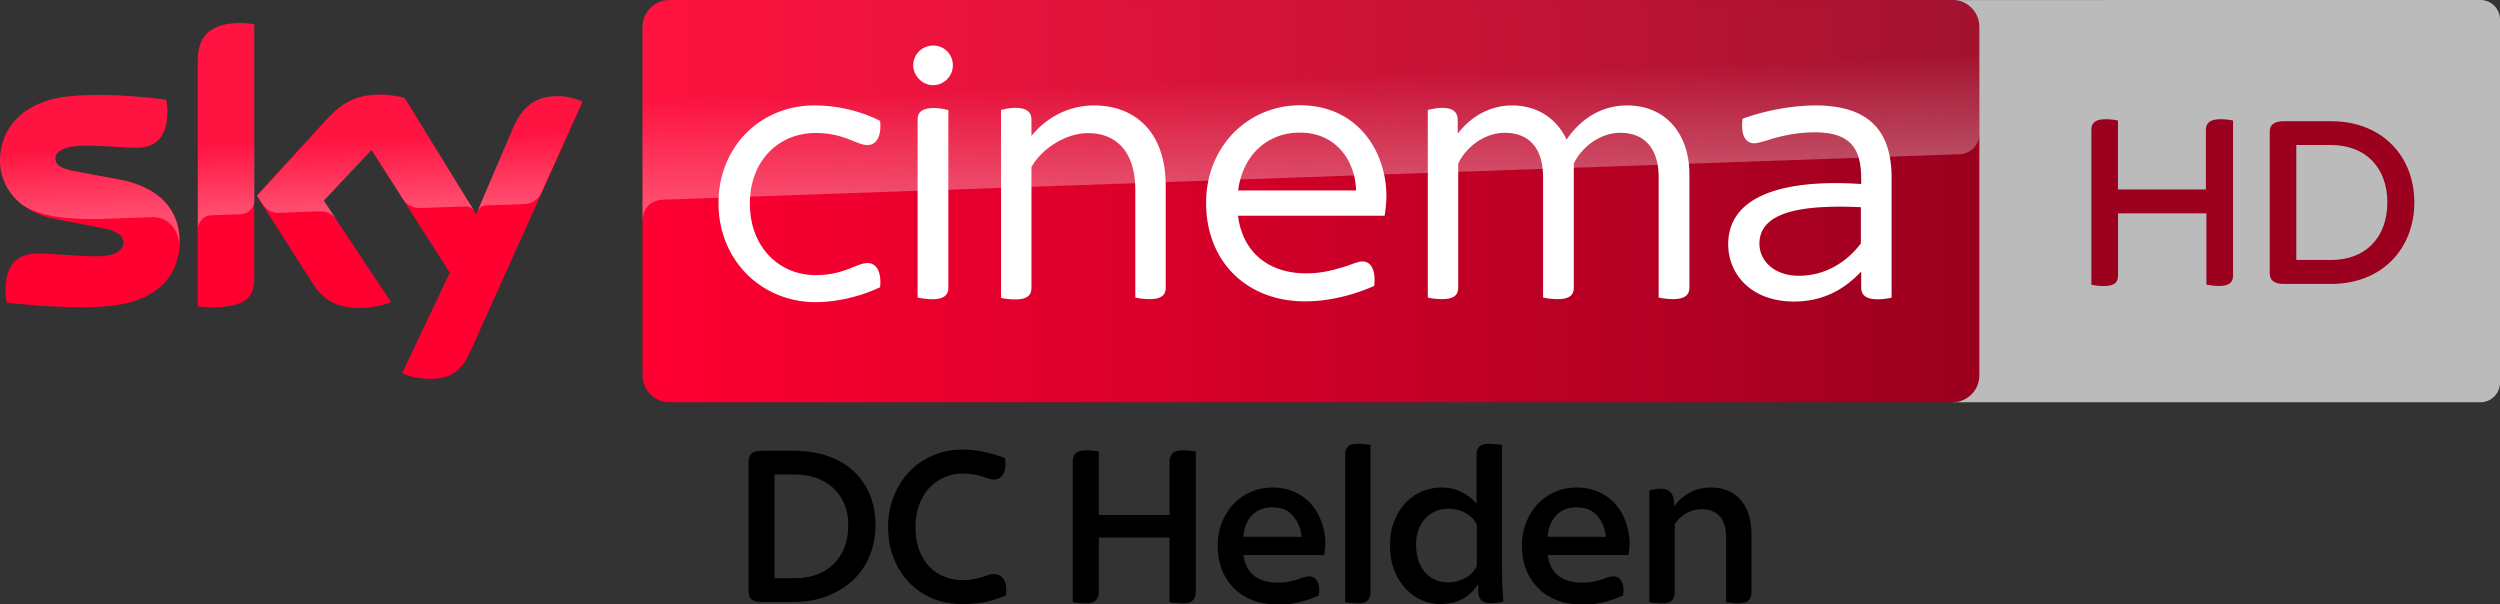 <?xml version="1.0" encoding="UTF-8"?>
<svg width="800" height="193.44" version="1.1" xmlns="http://www.w3.org/2000/svg">
	<rect width="100%" height="100%" fill="#333333" stroke="none"/>
	<defs>
		<linearGradient id="a" x1="414.37" x2="1244.6" y1="289.84" y2="289.84" gradientTransform="translate(-7.778 -84.95) scale(.515)" gradientUnits="userSpaceOnUse">
			<stop stop-color="#ff0031" offset="0"/>
			<stop stop-color="#9b001f" offset="1"/>
		</linearGradient>
		<linearGradient id="b" x1="197.48" x2="194.59" y1="295.14" y2="212.24" gradientTransform="translate(-7.778 -84.95) scale(.515)" gradientUnits="userSpaceOnUse">
			<stop stop-color="#fff" offset="0"/>
			<stop stop-color="#fff" stop-opacity=".25" offset=".515"/>
		</linearGradient>
		<linearGradient id="c" x1="830.55" x2="826.25" y1="276.73" y2="153.47" gradientTransform="translate(-7.778 -84.95) scale(.515)" gradientUnits="userSpaceOnUse">
			<stop stop-color="#fff" offset="0"/>
			<stop stop-color="#fff" stop-opacity=".25" offset=".515"/>
		</linearGradient>
	</defs>
	<g>
		<path d="m800 6.235v116.24c-0.015 3.445-2.805 6.235-6.25 6.25h-168.96v-128.71l168.96-0.015c3.462 0 6.25 2.802 6.25 6.235z" fill="#bbb"/>
		<path d="M714.58 38.576v49.548c0 2.173-1.1 3.38-4.48 3.38-1.53 0-2.95-.214-4.05-.43V68.274h-28.274V88.15c0 2.173-1.1 3.38-4.48 3.38-1.637 0-3.273-.214-4.051-.43V41.528c0-2.093 1.1-3.38 4.587-3.38 1.53 0 3.032.214 3.917.429v22.05h28.14v-19.1c0-2.091 1.208-3.38 4.696-3.38 1.61 0 3.112.215 3.996.43m58.003 26.182c0 14.861-10.38 26.101-26.638 26.101H730.79c-3.272 0-4.48-1.314-4.48-3.38v-45.31c0-2.064 1.208-3.38 4.48-3.38h15.157c16.257 0 26.638 11.134 26.638 25.969m-8.638 0c0-11.133-6.974-18.35-18-18.35h-11.133v36.78h11.133c11.026.027 18-7.19 18-18.43" fill="#9c001f"/>
		<path d="M57.492 77.171c0 11.076-7.212 19.112-21.946 20.709-10.612 1.133-26.016-.206-33.331-1.03-.258-1.185-.464-2.68-.464-3.864 0-9.633 5.203-11.849 10.097-11.849 5.1 0 13.137.876 19.061.876 6.594 0 8.552-2.215 8.552-4.328 0-2.781-2.627-3.915-7.727-4.894l-13.961-2.678C6.182 67.897 0 59.913 0 51.413 0 41.11 7.315 32.455 21.74 30.858c10.87-1.185 24.16.154 31.425 1.03.257 1.236.412 2.421.412 3.71 0 9.633-5.1 11.693-9.994 11.693-3.761 0-9.582-.67-16.28-.67-6.8 0-9.581 1.855-9.581 4.122 0 2.42 2.678 3.4 6.903 4.172l13.29 2.473C51.62 59.913 57.493 67.64 57.493 77.17m23.852 11.85c0 5.924-2.319 9.324-13.91 9.324-1.545 0-2.884-.103-4.172-.31V19.577c0-5.976 2.009-12.21 13.703-12.21 1.494 0 2.988.155 4.379.464zm47.343 30.393c1.545.773 4.636 1.752 8.551 1.803 6.749.155 10.406-2.42 13.137-8.448l36.061-80.21c-1.494-.773-4.79-1.7-7.47-1.752-4.636-.103-10.87.825-14.837 10.303l-11.746 27.458-22.925-37.246c-1.494-.463-5.1-1.082-7.727-1.082-8.14 0-12.62 2.988-17.309 8.037L82.167 62.591l17.928 28.179c3.297 5.152 7.676 7.779 14.734 7.779 4.636 0 8.5-1.082 10.303-1.906l-21.585-32.455 15.3-16.228 25.088 39.307z" fill="#ff0031"/>
		<path d="M624.84 0H214.21c-4.74 0-8.603 3.864-8.603 8.603v111.53c0 4.74 3.864 8.603 8.603 8.603h410.58c4.74 0 8.603-3.863 8.603-8.603V8.553c-.051-4.74-3.812-8.551-8.551-8.551" fill="url(#a)"/>
		<path d="M63.313 19.576V73.41c0-2.164 1.649-4.43 4.43-4.533l9.067-.31c1.803-.051 4.534-1.287 4.585-4.584V7.83a20.366 20.366 0 0 0-4.379-.464c-11.694.051-13.703 6.233-13.703 12.209m41.213 18.752L82.271 62.643l1.803 2.782c.773 1.03 2.267 2.782 5.255 2.679l12.673-.464c2.782-.103 4.533 1.082 5.615 2.524l-3.966-5.975 15.3-16.228 10.252 16.124c1.854 2.42 4.636 2.472 5.254 2.472.515 0 14.012-.463 14.58-.515.926-.051 2.008.464 2.833 1.649l-22.306-36.267c-1.494-.464-5.1-1.082-7.728-1.082-8.14-.052-12.62 2.885-17.309 7.985m-82.786-7.47C7.317 32.454.001 41.057.001 51.412c0 5.306 2.421 10.406 7.058 14.064 3.503 2.318 7.109 3.194 10.664 3.812 2.936.515 9.788.98 14.888.773l15.867-.567c5.976-.206 9.17 4.894 8.86 9.994v-.257c.052-.67.104-1.34.104-2.01 0-9.53-5.873-17.308-19.525-19.833l-13.291-2.473c-4.276-.721-6.904-1.752-6.904-4.173 0-2.267 2.834-4.173 9.582-4.173 6.698 0 12.518.67 16.28.67 4.893 0 9.994-2.06 9.994-11.694 0-1.288-.155-2.473-.413-3.71-5.203-.617-13.549-1.493-21.843-1.493-3.245.051-6.49.206-9.582.515M164.03 41.11l-11.385 26.84c0-.051.722-2.112 2.937-2.215l12.055-.412c3.657-.155 5.1-2.628 5.512-3.452l13.188-29.416c-1.494-.773-4.791-1.7-7.47-1.751h-.566c-4.585.051-10.458 1.288-14.27 10.406" fill="url(#b)" opacity=".3"/>
		<path d="M214.2 0c-4.74 0-8.603 3.864-8.603 8.603v61.922c0-.927.36-6.027 6.182-6.594 0 0 .309-.051.824-.051l414.39-14.527c3.245-.103 6.388-2.525 6.388-6.543V8.655c0-4.74-3.864-8.603-8.603-8.603z" fill="url(#c)" opacity=".3"/>
		<path d="M298.63 14.578c-3.452 0-6.389 2.68-6.389 6.389 0 3.245 2.886 6.285 6.389 6.285s6.285-2.988 6.285-6.285c0-3.606-2.73-6.389-6.285-6.389zm117.36 19.113c-16.588 0-30.035 13.137-30.035 31.219 0 18.752 12.93 31.527 31.682 31.527 8.654 0 16.795-2.576 22.102-4.945.618-5.461-1.237-7.83-3.762-7.83-1.082 0-2.42.514-4.945 1.441-3.864 1.185-7.83 2.371-13.033 2.371-12.106 0-20.35-6.75-21.844-18.443h46.932a46.71 46.71 0 0 0 .568-6.182c0-14.373-9.17-29.158-27.664-29.158zm-155.37.05c-17.411 0-30.702 13.344-30.703 31.27 0 17.928 13.291 31.427 30.703 31.685 8.242 0 15.711-2.267 21.018-4.791.515-5.46-1.495-7.729-4.02-7.729-3.502 0-7.468 3.864-16.638 3.864-11.591 0-21.018-8.912-21.018-22.873 0-13.96 9.426-22.613 21.018-22.613 9.17 0 13.084 3.863 16.639 3.863 2.524 0 4.534-2.268 4.019-7.729-5.203-2.678-12.672-4.945-21.018-4.945zm320.48 0c-8.448 0-17.465 2.011-23.492 4.278-.618 5.306.98 7.83 3.762 7.83.979 0 2.42-.463 4.275-.978 3.606-1.185 8.913-2.526 15.043-2.526 11.85 0 14.89 5.565 14.89 14.89v1.648c-26.738-1.751-42.554 4.634-42.554 19.266 0 9.685 7.469 18.342 21.018 18.342 9.016 0 15.817-3.555 21.535-9.582v5.047c0 2.524 1.597 3.812 5.203 3.812 1.752 0 3.503-.256 4.533-.514v-38.38h-.002c0-14.27-6.54-23.08-24.21-23.132zm-230.84.003c-9.118 0-15.815 4.43-20.193 9.736v-5.203c0-2.267-1.34-3.76-5.203-3.76-1.752 0-3.606.413-4.533.67v60.12c.927.257 2.781.513 4.533.513 3.915 0 5.203-1.39 5.203-3.76V53.474c3.194-5.821 10.921-10.869 18.082-10.869 9.016 0 15.146 5.872 15.146 18.236v34.361c.979.258 2.936.516 4.533.516 3.967 0 5.203-1.392 5.203-3.762V59.5h-.002c0-17.825-10.355-25.706-22.77-25.758zm133.63 0c-7.418 0-13.548 3.865-17.412 9.068v-4.277c0-2.524-1.288-4.018-5.049-4.018-1.597 0-3.503.413-4.533.67v60.016c.824.258 2.782.516 4.533.516 3.967 0 5.203-1.39 5.203-3.76V52.342c2.267-4.894 8.089-9.84 14.89-9.84 8.139 0 12.26 5.307 12.26 14.22v38.481c1.03.258 2.885.514 4.636.514 3.967 0 5.203-1.39 5.203-3.76V52.342c2.267-4.894 8.089-9.84 14.89-9.84 7.984 0 12.26 5.305 12.26 14.217v38.482c.978.258 2.937.516 4.534.516 3.967 0 5.305-1.392 5.305-3.762V55.64c0-12.003-6.905-21.843-19.887-21.895-8.912 0-15.299 4.895-19.42 10.922-3.194-6.8-9.427-10.922-17.412-10.922zm-184.95.822c-4.07 0-5.305 1.493-5.305 3.76v56.873c.98.257 2.885.515 4.533.566 3.967 0 5.305-1.39 5.305-3.76v-56.77c-.979-.257-2.936-.67-4.533-.67zm117.1 7.883c10.87 0 17.516 8.139 17.928 18.494h-37.762c1.597-12.106 10.149-18.597 19.834-18.494zm173.04 23.69c2.078.007 4.216.064 6.393.161v11.592c-4.637 6.182-11.591 10.354-19.834 10.354-8.088 0-12.621-4.946-12.621-10.252 0-9.42 11.518-11.899 26.062-11.854z" fill="#fff"/>
	</g>
	<path d="m434.54 142.01c-1.588-1e-5 -2.68 0.323-3.275 0.968-0.546 0.645-0.818 1.463-0.818 2.456v47.266c0.397 0.099 0.968 0.173 1.712 0.223 0.794 0.099 1.563 0.15 2.307 0.15 1.588 0 2.655-0.323 3.201-0.968 0.595-0.645 0.892-1.463 0.892-2.456v-47.266c-0.397-0.099-0.992-0.173-1.786-0.223-0.744-0.099-1.489-0.15-2.233-0.15zm42.056 0c-1.588-1e-5 -2.68 0.323-3.275 0.968-0.546 0.645-0.82 1.463-0.82 2.456v15.706c-1.34-1.538-2.952-2.778-4.837-3.721-1.836-0.943-4.02-1.415-6.551-1.415-1.886 0-3.796 0.372-5.731 1.117-1.935 0.744-3.696 1.886-5.284 3.424-1.538 1.538-2.804 3.473-3.797 5.805-0.992 2.283-1.489 4.988-1.489 8.114s0.472 5.855 1.415 8.187c0.943 2.332 2.183 4.293 3.721 5.881 1.538 1.588 3.252 2.778 5.137 3.572 1.935 0.794 3.87 1.191 5.805 1.191 2.531 0 4.813-0.497 6.848-1.489 2.084-0.992 3.821-2.604 5.21-4.837h0.074v2.085c0 0.695 0.1 1.339 0.298 1.935 0.248 0.595 0.645 1.092 1.191 1.489 0.595 0.347 1.463 0.521 2.604 0.521 0.844 0 1.614-0.051 2.309-0.15 0.695-0.099 1.239-0.198 1.636-0.297-0.149-2.382-0.272-4.664-0.371-6.848-0.05-2.183-0.074-4.615-0.074-7.295v-36.027c-0.397-0.099-0.992-0.173-1.786-0.223-0.744-0.099-1.489-0.15-2.233-0.15zm-168.82 1.862c-3.374 0-6.501 0.644-9.379 1.935-2.878 1.241-5.384 2.977-7.517 5.21-2.084 2.233-3.722 4.863-4.913 7.89-1.191 3.027-1.786 6.277-1.786 9.751 0 3.573 0.595 6.873 1.786 9.9 1.191 3.027 2.829 5.633 4.913 7.816 2.134 2.183 4.639 3.895 7.517 5.136 2.878 1.191 6.005 1.786 9.379 1.786 2.829 0 5.359-0.223 7.592-0.67 2.233-0.496 4.392-1.191 6.477-2.085 0.099-0.397 0.148-0.745 0.148-1.042v-0.967c0-1.588-0.372-2.78-1.117-3.574-0.744-0.844-1.736-1.265-2.977-1.265-0.546 0-1.092 0.1-1.638 0.298-0.546 0.198-1.192 0.421-1.936 0.67-0.744 0.248-1.636 0.471-2.679 0.67-0.992 0.198-2.184 0.298-3.574 0.298-2.134 0-4.118-0.372-5.954-1.117s-3.45-1.836-4.839-3.275c-1.34-1.489-2.406-3.276-3.2-5.36-0.744-2.134-1.117-4.541-1.117-7.221 0-2.58 0.372-4.912 1.117-6.996 0.794-2.134 1.86-3.946 3.2-5.434 1.389-1.489 3.003-2.63 4.839-3.424 1.836-0.844 3.82-1.265 5.954-1.265 1.389 0 2.606 0.1 3.648 0.298 1.042 0.198 1.936 0.421 2.68 0.67 0.794 0.248 1.488 0.471 2.083 0.67 0.595 0.198 1.141 0.298 1.638 0.298 1.042 0 1.911-0.448 2.606-1.341 0.695-0.893 1.042-2.133 1.042-3.721 0-0.298-0.026-0.572-0.076-0.82 0-0.298-0.025-0.619-0.074-0.967-2.084-0.844-4.291-1.514-6.623-2.01-2.283-0.496-4.69-0.744-7.221-0.744zm39.747 0.223c-1.588 0-2.705 0.348-3.35 1.042-0.595 0.645-0.892 1.463-0.892 2.456v45.107c0.397 0.099 0.968 0.173 1.712 0.223 0.794 0.099 1.588 0.15 2.382 0.15 1.588 0 2.68-0.323 3.275-0.968 0.645-0.695 0.968-1.539 0.968-2.532v-17.566h22.628v20.693c0.397 0.099 0.992 0.173 1.786 0.223 0.794 0.099 1.588 0.15 2.382 0.15 1.588 0 2.68-0.323 3.275-0.968 0.645-0.695 0.967-1.539 0.967-2.532v-45.106c-0.397-0.099-0.992-0.175-1.786-0.224-0.794-0.099-1.588-0.148-2.382-0.148-1.588 0-2.705 0.348-3.35 1.042-0.595 0.645-0.892 1.463-0.892 2.456v17.195h-22.628v-20.321c-0.397-0.099-0.994-0.175-1.788-0.224-0.744-0.099-1.513-0.148-2.307-0.148zm-103.69 0.148c-1.836 0-3.028 0.372-3.574 1.117-0.496 0.695-0.744 1.613-0.744 2.754v40.641c0 1.141 0.248 2.084 0.744 2.829 0.546 0.695 1.738 1.042 3.574 1.042h9.973c4.119 0 7.792-0.646 11.017-1.936 3.275-1.29 6.054-3.027 8.337-5.21 2.283-2.233 4.019-4.838 5.21-7.816 1.191-2.977 1.786-6.178 1.786-9.602 0-3.623-0.62-6.897-1.86-9.825-1.191-2.928-2.929-5.433-5.212-7.517-2.233-2.084-4.962-3.673-8.187-4.765-3.225-1.141-6.848-1.712-10.867-1.712zm4.019 7.593h6.475c2.382 0 4.615 0.348 6.699 1.042 2.084 0.695 3.896 1.736 5.434 3.125 1.538 1.34 2.753 3.027 3.647 5.062 0.893 1.985 1.341 4.267 1.341 6.848 0 2.878-0.448 5.384-1.341 7.517-0.893 2.134-2.108 3.921-3.647 5.36-1.538 1.389-3.35 2.457-5.434 3.201-2.034 0.695-4.217 1.041-6.549 1.041h-6.625zm159.29 4.168c-2.481 0-4.79 0.472-6.923 1.415-2.134 0.943-3.993 2.258-5.581 3.945-1.538 1.638-2.755 3.597-3.648 5.88-0.893 2.233-1.339 4.689-1.339 7.369 0 2.68 0.421 5.185 1.265 7.517 0.893 2.283 2.159 4.268 3.797 5.955 1.638 1.687 3.646 3.002 6.028 3.945 2.382 0.943 5.087 1.413 8.114 1.413 2.829 0 5.359-0.297 7.592-0.892 2.233-0.645 4.094-1.316 5.583-2.01 0.05-0.298 0.074-0.595 0.074-0.892 0.05-0.298 0.074-0.572 0.074-0.82 0-1.34-0.297-2.406-0.892-3.2-0.546-0.794-1.266-1.192-2.159-1.192-0.645 0-1.29 0.1-1.935 0.298-0.645 0.199-1.365 0.446-2.159 0.744-0.794 0.248-1.688 0.471-2.68 0.67-0.992 0.198-2.158 0.298-3.498 0.298-3.126 0-5.658-0.744-7.593-2.233-1.886-1.538-3.002-3.747-3.35-6.625h25.829c0.248-1.241 0.373-2.48 0.373-3.721 0-2.233-0.372-4.417-1.117-6.551-0.695-2.134-1.762-4.044-3.201-5.731-1.389-1.687-3.151-3.027-5.284-4.019-2.134-1.042-4.59-1.563-7.369-1.563zm97.359 0c-2.481 0-4.788 0.472-6.922 1.415-2.134 0.943-3.995 2.258-5.583 3.945-1.538 1.638-2.755 3.597-3.648 5.88-0.893 2.233-1.339 4.689-1.339 7.369 0 2.68 0.421 5.185 1.265 7.517 0.893 2.283 2.159 4.268 3.797 5.955 1.638 1.687 3.648 3.002 6.03 3.945 2.382 0.943 5.086 1.413 8.113 1.413 2.829 0 5.359-0.297 7.592-0.892 2.233-0.645 4.094-1.316 5.583-2.01 0.05-0.298 0.074-0.595 0.074-0.892 0.05-0.298 0.076-0.572 0.076-0.82 0-1.34-0.298-2.406-0.894-3.2-0.546-0.794-1.266-1.192-2.159-1.192-0.645 0-1.29 0.1-1.935 0.298-0.645 0.199-1.365 0.446-2.159 0.744-0.794 0.248-1.688 0.471-2.68 0.67-0.992 0.198-2.158 0.298-3.498 0.298-3.126 0-5.656-0.744-7.592-2.233-1.886-1.538-3.002-3.747-3.35-6.625h25.828c0.248-1.241 0.373-2.48 0.373-3.721 0-2.233-0.372-4.417-1.117-6.551-0.695-2.134-1.762-4.044-3.201-5.731-1.389-1.687-3.151-3.027-5.284-4.019-2.134-1.042-4.59-1.563-7.369-1.563zm42.949 0c-2.531 0-4.813 0.571-6.848 1.712-1.985 1.092-3.598 2.507-4.839 4.244l-0.074-1.042c0-1.389-0.348-2.481-1.042-3.275-0.645-0.844-1.737-1.265-3.275-1.265-0.695 0-1.339 0.074-1.935 0.223-0.546 0.099-1.092 0.224-1.638 0.373v35.728c0.397 0.099 0.968 0.173 1.712 0.223 0.794 0.099 1.563 0.15 2.307 0.15 1.588 0 2.655-0.323 3.201-0.968 0.595-0.645 0.892-1.463 0.892-2.456v-21.81c0.844-1.489 2.06-2.679 3.648-3.572 1.638-0.893 3.249-1.341 4.837-1.341 2.531 0 4.492 0.744 5.881 2.233 1.389 1.489 2.085 3.822 2.085 6.998v20.543c0.397 0.099 0.968 0.173 1.712 0.223 0.794 0.099 1.563 0.15 2.307 0.15 1.588 0 2.654-0.323 3.2-0.968 0.595-0.645 0.894-1.463 0.894-2.456v-18.386c0-4.913-1.166-8.684-3.498-11.314-2.332-2.63-5.508-3.945-9.528-3.945zm-140.31 6.327c2.878 0 5.085 0.918 6.623 2.754 1.588 1.786 2.506 4.02 2.754 6.699h-18.683c0.248-2.829 1.166-5.111 2.754-6.848 1.638-1.737 3.822-2.606 6.551-2.606zm97.359 0c2.878 0 5.087 0.918 6.625 2.754 1.588 1.786 2.506 4.02 2.754 6.699h-18.684c0.248-2.829 1.166-5.111 2.754-6.848 1.637-1.737 3.822-2.606 6.551-2.606zm-41.014 0.447c1.836 0 3.574 0.421 5.212 1.265 1.637 0.794 2.926 2.035 3.869 3.722v13.473c-0.943 1.737-2.258 3.027-3.945 3.871-1.638 0.844-3.349 1.265-5.136 1.265-1.638 0-3.1-0.298-4.39-0.894-1.241-0.595-2.308-1.414-3.201-2.456-0.893-1.092-1.588-2.382-2.085-3.871-0.447-1.489-0.67-3.102-0.67-4.839 0-1.637 0.223-3.151 0.67-4.54 0.496-1.439 1.191-2.654 2.085-3.647 0.893-1.042 1.985-1.86 3.275-2.456 1.29-0.595 2.728-0.894 4.316-0.894z"/>
</svg>

